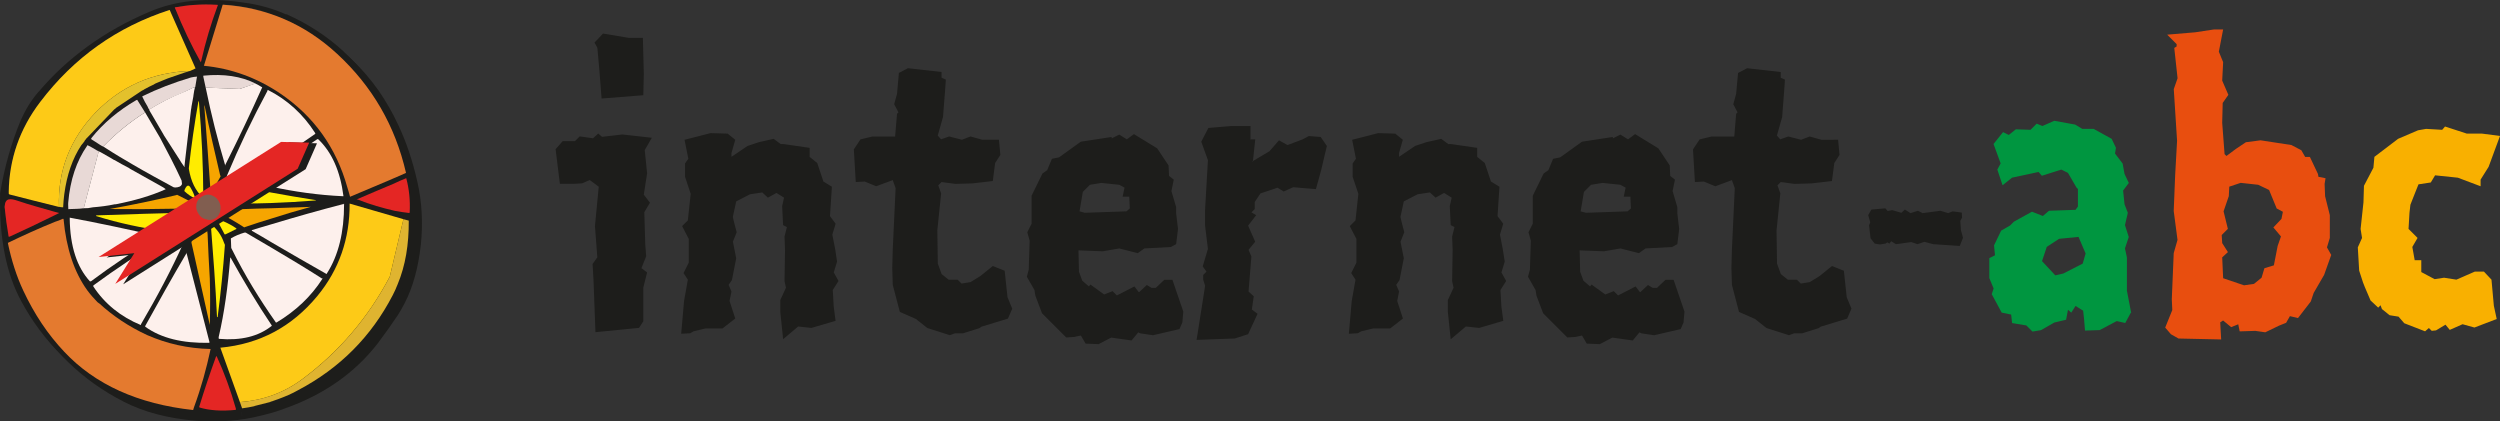 <?xml version="1.0" encoding="UTF-8" standalone="no"?>
<svg
   id="Ebene_15"
   data-name="Ebene 15"
   viewBox="0 0 454.828 76.663"
   version="1.1"
   sodipodi:docname="logo_internet_abc.svg"
   width="454.828"
   height="76.663"
   inkscape:version="1.2.2 (b0a8486541, 2022-12-01)"
   xmlns:inkscape="http://www.inkscape.org/namespaces/inkscape"
   xmlns:sodipodi="http://sodipodi.sourceforge.net/DTD/sodipodi-0.dtd"
   xmlns="http://www.w3.org/2000/svg"
   xmlns:svg="http://www.w3.org/2000/svg">
  <rect x="0" y="0" width="454.828" height="76.663" fill="#333333" stroke="none"/>
  <sodipodi:namedview
     id="namedview414"
     pagecolor="#ffffff"
     bordercolor="#000000"
     borderopacity="0.25"
     inkscape:showpageshadow="2"
     inkscape:pageopacity="0.0"
     inkscape:pagecheckerboard="0"
     inkscape:deskcolor="#d1d1d1"
     showgrid="false"
     inkscape:zoom="2.62"
     inkscape:cx="227.48092"
     inkscape:cy="38.740458"
     inkscape:window-width="1854"
     inkscape:window-height="1011"
     inkscape:window-x="0"
     inkscape:window-y="0"
     inkscape:window-maximized="1"
     inkscape:current-layer="Ebene_15" />
  <defs
     id="defs262">
    <style
       id="style260">
      .cls-1 {
        fill: #f5b1b5;
      }

      .cls-1, .cls-2, .cls-3, .cls-4, .cls-5, .cls-6, .cls-7, .cls-8, .cls-9, .cls-10, .cls-11, .cls-12, .cls-13, .cls-14, .cls-15, .cls-16 {
        stroke-width: 0px;
      }

      .cls-2 {
        fill: #fdca17;
      }

      .cls-3 {
        fill: #e47a2f;
      }

      .cls-4 {
        fill: #f9b000;
      }

      .cls-5 {
        fill: #e42624;
      }

      .cls-6 {
        fill: #dfb430;
      }

      .cls-7 {
        fill: #ffec00;
      }

      .cls-8 {
        fill: #e84e0f;
      }

      .cls-9 {
        fill: #e3c12c;
      }

      .cls-10 {
        fill: #fdf0ec;
      }

      .cls-11 {
        fill: #1d1d1b;
      }

      .cls-12 {
        fill: #f6a500;
      }

      .cls-13 {
        fill: #815e50;
      }

      .cls-14 {
        fill: #e8d9d6;
      }

      .cls-15 {
        fill: #009640;
      }

      .cls-16 {
        fill: #fff;
      }
    </style>
  </defs>
  <g
     id="Internet-ABC"
     transform="translate(-22.592,-86.673)">
    <g
       id="g410">
      <path
         class="cls-11"
         d="m 75.81,90.45 c -2.36,-1.06 -5,-1.81 -7.87,-2.19 l -4.56,0.46 v 0.06 c 0,0 -0.18,-0.05 -0.18,-0.05 l -7.59,0.63 -0.07,-0.18 4.35,17.2 h 0.06 c 0,0 1.03,0.5 1.03,0.5 v 0.24 c -0.06,-0.12 -0.06,-0.18 0,-0.24 l -1.03,-0.5 h -0.06 c 0,0 -4.35,-17.2 -4.35,-17.2 h 0.06 c 0,0 0,0.18 0,0.18 l 7.59,-0.63 h 0.18 c 0,0 4.56,-0.47 4.56,-0.47 C 61.36,87.29 55.67,87.91 50.81,90 42.67,93.47 36,98.32 30.75,104.51 c -1.37,1.55 -2.44,3.33 -3.21,5.22 -1.76,4.08 -3.03,8.51 -3.81,13.28 l 1.58,7.87 h 0.18 c 0,0 -0.18,0 -0.18,0 l -1.58,-7.87 c -0.19,8.11 1.05,14.61 3.78,19.62 4.13,7.54 9.98,13.22 17.54,17.1 3.69,1.91 8.13,3.08 13.32,3.5 4.05,0.28 7.97,0.02 11.74,-0.95 1.48,-0.35 2.95,-0.76 4.29,-1.29 l -7.75,1.17 v 0.24 c 0,0 -3.32,-16.88 -3.32,-16.88 h -0.06 c 0,0 0.06,0 0.06,0 l 3.33,16.88 v -0.24 c 0,0 7.74,-1.17 7.74,-1.17 7.16,-2.53 12.79,-6.51 16.94,-11.88 1.25,-1.66 2.44,-3.33 3.63,-5.11 0.45,-0.68 0.84,-1.41 1.23,-2.15 1.56,-3 2.5,-6.57 2.96,-10.67 l -0.87,-4.59 -11.89,-1.63 -0.18,-0.05 h 0.18 c 0,0 0,0.05 0,0.05 l 11.89,1.63 v -0.18 c 0,0 0,0.18 0,0.18 l 0.87,4.59 c 0.4,-3.98 0.2,-7.81 -0.64,-11.45 -0.85,-3.75 -1.97,-7.14 -3.45,-10.27 -1.03,-2.25 -2.23,-4.31 -3.55,-6.24 -1.57,-2.23 -3.3,-4.21 -5.2,-5.94 C 83.31,94.5 79.84,92.22 75.8,90.44"
         id="path264" />
      <path
         class="cls-11"
         d="m 74.66,89.3 c -2.36,-1.06 -5,-1.81 -7.92,-2.18 -6.57,-0.97 -12.26,-0.35 -17.06,1.74 -8.14,3.47 -14.81,8.32 -20.06,14.51 l 0.3,1.85 C 36.06,97.14 43.89,91.58 53.47,88.48 l 1,-0.27 -0.07,-0.18 c 2.36,-0.44 4.91,-0.59 7.59,-0.45 h 0.18 c 0,0 0,0.05 0,0.05 -1.19,3.22 -2.2,6.68 -3.03,10.25 l -0.05,0.18 v -0.12 c -1.72,-3.06 -3.26,-6.31 -4.63,-9.75 l -1,0.27 4.71,10.64 -0.99,0.46 c -0.18,0 -0.36,0.07 -0.47,0.14 -0.18,0 -0.29,0.07 -0.47,0.14 l -3.11,1.07 c -0.76,0.33 -1.53,0.59 -2.23,0.92 l -0.23,0.13 c -0.12,0.06 -0.18,0.13 -0.23,0.13 -0.53,0.26 -1,0.46 -1.4,0.71 l -0.12,0.06 c -0.12,0.06 -0.23,0.13 -0.29,0.19 l -0.18,0.07 -4.76,3.17 c -0.06,0.12 -0.17,0.19 -0.29,0.25 l -0.06,0.06 -4.87,5.1 0.72,0.15 c 2.22,-2.78 4.99,-5.1 8.2,-6.95 l 0.18,-0.07 c 0.32,0.59 0.69,1.12 1.07,1.64 0.06,0.12 0.13,0.24 0.19,0.42 l 0.12,0.17 c 0.06,0.12 0.13,0.23 0.25,0.35 l 0.76,-0.45 c -0.06,-0.12 -0.13,-0.24 -0.19,-0.36 -0.12,-0.17 -0.25,-0.35 -0.32,-0.59 -0.32,-0.53 -0.63,-1.06 -0.89,-1.65 l -0.07,-0.18 c 2.75,-1.36 5.68,-2.48 8.86,-3.43 0.35,-0.07 0.71,-0.15 1.12,-0.16 l 1.12,-0.22 c 3.73,-0.37 6.9,0.12 9.5,1.47 0.36,0.17 0.73,0.39 1.09,0.62 h 0.18 c 0,0 0.97,0.56 0.97,0.56 3.57,1.8 6.46,4.46 8.6,7.81 l 0.07,0.18 0.45,0.95 c 2.52,2.37 4.07,5.86 4.64,10.4 l 0.11,1.38 v 0.06 c 0,5.1 -1.04,9.34 -3.12,12.6 0,0 -0.06,0.06 -0.05,0.18 v -0.06 c -3.28,-1.87 -6.55,-3.73 -9.83,-5.66 l 0.04,1.02 c 3.04,1.81 6.01,3.57 8.93,5.45 h 0.18 c 0,0 -0.06,0.06 -0.06,0.06 -2.09,3.26 -4.91,5.88 -8.28,7.92 l -0.18,0.07 -0.81,0.45 0.06,0.12 c -2.43,1.95 -5.61,2.72 -9.61,2.38 -0.06,0 -0.06,-0.12 -0.07,-0.3 1.03,-4.48 1.7,-9.31 2.11,-14.48 h 0.06 c 2.35,4.24 4.81,8.36 7.45,12.29 l 0.81,-0.45 -0.12,-0.18 c -2.88,-4.1 -5.54,-8.63 -7.9,-13.41 h -0.12 c 0,0 -1.15,-0.56 -1.15,-0.56 -0.32,4.46 -0.76,8.79 -1.32,13.14 H 62.1 C 61.84,138.69 61.4,133 60.97,127.49 l -0.07,-0.18 0.12,0.11 -1.33,-0.55 c 0.38,0.53 0.58,1.3 0.68,2.38 0.09,2.7 0.25,5.39 0.4,8.09 0.09,2.7 0.08,5.58 0,8.47 -1.13,-5 -2.19,-9.95 -3.32,-14.95 v -0.18 c 0.66,-1.23 1.39,-2.51 2.06,-3.74 l 0.05,-0.18 -0.8,-0.81 c -0.26,1.15 -0.81,2.31 -1.72,3.48 l -0.05,0.12 c -0.83,0.03 -1.79,-0.18 -2.82,-0.56 l -0.06,-0.12 c 1.57,-0.95 3.08,-1.97 4.53,-2.98 l -1.03,-0.38 c -1.63,1.08 -3.19,2.15 -4.88,3.17 l -0.14,1.21 c 1.25,0.13 2.39,0.33 3.47,0.72 v 0.12 c -2.26,5 -4.88,9.96 -7.79,14.92 l -0.05,0.18 0.78,0.21 c 2.46,-4.47 4.92,-8.88 7.5,-13.23 l 0.05,-0.18 v 0.18 c 1.38,5.36 2.76,10.77 4.14,16.07 v 0.18 c -4.86,0.11 -8.76,-0.83 -11.63,-2.9 L 49,146.04 48.22,145.83 c -3.62,-1.49 -6.56,-3.85 -8.63,-7.02 v -0.18 c 0,0 -0.45,-0.76 -0.45,-0.76 h -0.18 c -2.35,-2.55 -3.61,-6.35 -3.67,-11.39 l -1.13,0.04 c 0.48,5.39 1.94,9.72 4.32,13 0.56,0.76 1.18,1.46 1.86,2.16 0.12,0.06 0.18,0.17 0.31,0.23 2.52,2.31 5.44,4.25 8.71,5.76 3.56,1.56 7.4,2.44 11.56,2.54 -0.77,3.57 -1.83,7.21 -3.18,10.92 l 1.11,-0.4 c 0.96,-3.15 1.98,-6.19 3.07,-9.17 l 0.05,-0.18 0.06,0.12 c 1.35,2.95 2.53,6.16 3.49,9.54 v 0.24 c -2.6,0.27 -4.8,0.11 -6.61,-0.43 l -0.07,-0.12 -1.11,0.4 v 0.18 c -10.02,-1.09 -17.87,-4.66 -23.43,-10.59 -3.03,-3.2 -5.47,-6.89 -7.47,-11.15 -1.22,-2.6 -2.16,-5.51 -2.8,-8.67 l 0.14,-1.15 c -0.3,-1.79 -0.54,-3.52 -0.72,-5.38 v -0.18 c 0.12,-1.39 1,-1.72 2.52,-0.99 2.05,0.83 4.27,1.53 6.61,2.05 0.3,0.05 0.54,0.1 0.78,0.15 -0.23,0.13 -0.47,0.26 -0.76,0.39 -2.69,1.36 -5.44,2.65 -8.24,3.95 h -0.18 c 0,0 -0.14,1.15 -0.14,1.15 2.8,-1.36 5.67,-2.66 8.6,-3.84 0.47,-0.14 0.94,-0.33 1.35,-0.53 h 0.18 c 0,0 1.13,-0.05 1.13,-0.05 v -0.18 c 0,0 0.05,0 0.05,0 5.39,1.01 10.66,2.15 15.93,3.34 v 0.12 c -4.25,2.55 -8.26,5.21 -12.14,8.11 l 0.44,0.76 c 4.12,-3.03 8.47,-5.94 13.02,-8.62 v -0.12 c 0,0 0.13,-1.21 0.13,-1.21 l -0.18,0.07 C 48.43,128.16 44.23,127.29 40.09,126 v -0.12 c 5.76,-0.2 11.57,-0.41 17.52,-0.49 v 0.12 c 0,0 1.03,0.38 1.03,0.38 l 0.12,-0.06 v 0.12 c 0,0 0.81,0.81 0.81,0.81 l 0.06,0.12 h 0.06 c 0,0 1.33,0.55 1.33,0.55 1.05,0.98 1.86,2.28 2.39,3.82 h 0.12 c 0,0 1.15,0.56 1.15,0.56 l -0.05,-1.56 v -0.18 c 0,0 -0.98,-0.75 -0.98,-0.75 h -0.18 c -0.45,-0.88 -0.95,-1.76 -1.4,-2.65 v -0.18 c 0,0 0.11,0.06 0.11,0.06 1.2,0.44 2.41,1 3.39,1.68 q 0.06,0.06 0.18,0.05 l -0.12,0.07 c -0.7,0.32 -1.29,0.64 -1.99,0.97 l 0.98,0.75 c 0.76,-0.45 1.52,-0.77 2.46,-1.05 h 0.24 c 1.64,0.95 3.28,1.92 4.92,2.88 l -0.04,-1.02 c -1.21,-0.74 -2.49,-1.47 -3.76,-2.21 v -0.12 c 1.17,-0.34 2.41,-0.75 3.64,-1.09 l -0.03,-1.02 c -1.59,0.48 -3.24,1.02 -4.82,1.55 l -0.18,0.07 c -1.64,-1.08 -3.4,-2.05 -5.22,-3 v -0.12 c 3.26,-0.11 6.7,-0.29 10.15,-0.36 l -0.03,-0.96 c -3.27,0.11 -6.42,0.1 -9.39,0.09 l -0.06,-0.12 c 1.64,-0.78 3.21,-1.73 4.54,-2.8 l -1.03,-0.45 c -1.33,1.07 -2.79,1.9 -4.43,2.56 l -0.06,0.06 v -0.12 c 0.5,-0.8 1.01,-1.72 1.39,-2.57 l 0.05,-0.18 c 0.95,0.09 1.97,0.11 3.04,0.19 v 0.06 c 0,0 1.03,0.45 1.03,0.45 l 0.18,-0.07 c 1.5,0.37 3.12,0.67 4.67,0.98 2.69,0.51 5.38,0.95 8.19,1.39 v 0.06 c -2.78,0.22 -5.51,0.37 -8.13,0.47 l 0.03,0.96 6.95,-0.24 h 0.24 c -0.12,0 -0.18,0 -0.24,0.06 -2.3,0.62 -4.59,1.3 -6.88,2.04 l 0.03,1.02 c 4.29,-1.29 8.59,-2.52 12.95,-3.64 l 0.18,-0.07 -0.11,-1.38 h -0.12 c -4.47,-0.2 -8.89,-0.82 -13.14,-1.75 -1.02,-0.21 -2.1,-0.47 -3.12,-0.79 l -0.06,-0.12 c 1.05,-0.7 2.09,-1.33 3.08,-1.97 2.91,-1.9 5.75,-3.8 8.54,-5.7 l 0.18,-0.07 -0.45,-0.95 c -2.73,1.9 -5.51,3.8 -8.3,5.64 -1.34,0.89 -2.67,1.77 -4.01,2.66 h -0.18 c -1.24,0.23 -2.43,0.09 -3.58,-0.47 l -0.06,-0.12 c 2.25,-5.36 4.69,-10.49 7.37,-15.45 l 0.06,-0.06 0.05,-0.18 -0.97,-0.57 c -2.15,4.82 -4.42,9.52 -6.76,14.17 v 0.18 c 0,0 -0.06,-0.18 -0.06,-0.18 -1.35,-4.52 -2.52,-9.16 -3.52,-14.05 -0.14,-0.66 -0.29,-1.37 -0.43,-2.03 v -0.18 c 0,0 -1.13,0.22 -1.13,0.22 l -0.05,0.18 c 0,0 0,0.06 -0.05,0.18 l -0.15,0.91 v 0.12 c -0.05,0.18 -0.1,0.36 -0.09,0.54 -0.1,0.42 -0.21,0.85 -0.25,1.27 l -0.05,0.12 c 0,0.18 -0.05,0.36 -0.04,0.48 l 0.92,0.81 h 0.12 c 0,0 0.97,0.5 0.97,0.5 0,0.06 0,0.12 0.07,0.24 0.86,4.23 1.84,8.46 2.82,12.63 0.06,0 0.06,0.06 0.07,0.18 -0.62,1.04 -1.18,2.08 -1.79,3.19 v 0.06 c 0,0 0,-0.06 0,-0.06 -0.36,-5.09 -0.72,-10.42 -1.15,-15.99 v -0.24 c 0,0 -0.98,-0.51 -0.98,-0.51 0.5,5.87 0.76,11.62 0.79,17.32 v 0.18 c 0,0 -0.06,-0.12 -0.06,-0.12 -1.35,-1.15 -2.18,-2.93 -2.56,-5.19 v -0.18 c 0.44,-4.1 1.02,-8.08 1.71,-12.01 l -0.92,-0.81 -0.3,1.63 v 0.12 c -0.05,0.18 -0.04,0.3 -0.1,0.48 l -1.05,8.99 c -0.05,0.36 -0.09,0.78 -0.13,1.2 v 0.24 c 0,0 -0.12,-0.18 -0.12,-0.18 l -0.12,-0.18 c -0.25,-0.35 -0.5,-0.7 -0.69,-1.05 l -2.83,-4.4 -0.06,-0.12 v -0.12 c 0,0 -0.76,-1.23 -0.76,-1.23 -0.44,-0.71 -0.88,-1.47 -1.33,-2.23 -0.13,-0.24 -0.25,-0.41 -0.32,-0.59 l -0.76,0.45 c 0,0.06 0.07,0.18 0.13,0.3 l 2.02,3.41 c 0.12,0.18 0.25,0.41 0.38,0.65 1.34,2.53 2.68,5.07 3.9,7.73 0,0.12 0.07,0.3 0.08,0.66 -0.16,0.49 -0.63,0.62 -1.28,0.65 -0.12,-0.06 -0.18,-0.05 -0.24,-0.05 -2.48,-1.35 -4.97,-2.71 -7.4,-4.12 -1.64,-0.96 -3.28,-1.93 -4.86,-2.95 -0.18,-0.11 -0.36,-0.23 -0.55,-0.34 -0.24,-0.11 -0.42,-0.22 -0.61,-0.34 -0.55,-0.34 -1.03,-0.68 -1.52,-0.97 l -0.06,-0.18 -0.72,-0.15 -0.06,0.06 -0.06,0.06 -0.06,0.06 -0.06,0.06 -0.06,0.12 -0.06,0.06 -0.11,0.12 v 0.06 c 0,0 0.45,0.76 0.45,0.76 h 0.06 c 0.48,0.22 0.97,0.51 1.45,0.79 l 0.37,0.23 c 0.18,0.11 0.36,0.23 0.6,0.28 l 1.88,1.08 c 1.21,0.68 2.43,1.36 3.64,2.03 l 5.64,3.16 c 0.18,0.11 0.42,0.23 0.61,0.4 h 0.18 c 0,0 -0.12,0.06 -0.12,0.06 -2.63,1.17 -5.64,2.06 -9.06,2.72 h -0.18 c 0,0 -0.98,0.88 -0.98,0.88 4.14,-0.74 8.21,-1.61 12.1,-2.52 l 1.52,-0.71 v -0.18 c 0.38,-0.98 0.79,-1.11 1.17,-0.34 0.32,0.53 0.57,1.12 0.78,1.83 -0.78,-0.33 -1.39,-0.79 -1.95,-1.31 l -1.52,0.71 0.17,-0.07 c 1.15,0.56 2.3,1.18 3.33,1.74 l 0.18,0.05 -0.12,0.06 c -0.94,0.39 -2.18,0.68 -3.66,0.67 -4.16,0.09 -8.2,0.11 -12.01,0.06 l 0.98,-0.87 c -1.36,0.29 -2.66,0.45 -4.02,0.56 -0.3,0.07 -0.59,0.08 -0.89,0.15 h -0.12 c 0,0 -0.65,0.03 -0.65,0.03 h -0.06 c 0,0 -0.06,0 -0.06,0 -0.41,0.08 -0.83,0.09 -1.24,0.1 l -1.19,0.04 h -0.06 c 0,0 0.05,-0.18 0.05,-0.18 -0.02,-0.48 -0.09,-0.78 -0.27,-0.95 0.39,-4.22 1.52,-7.62 3.44,-10.39 v -0.12 c 0,0 -0.45,-0.76 -0.45,-0.76 -0.23,0.31 -0.4,0.55 -0.63,0.8 -1.58,2.4 -2.61,5.38 -3.08,8.87 -0.09,0.78 -0.18,1.57 -0.21,2.41 -0.24,0 -0.47,-0.03 -0.78,-0.09 l -9,-2.27 c -0.06,-0.12 -0.13,-0.3 -0.13,-0.42 0.09,-6.01 1.98,-11.48 5.73,-16.41 l -0.3,-1.85 c -1.37,1.55 -2.44,3.33 -3.27,5.22 -1.7,4.08 -2.97,8.51 -3.75,13.28 -0.19,8.11 1.11,14.61 3.84,19.62 4.07,7.54 9.92,13.22 17.42,17.1 3.75,1.91 8.19,3.08 13.32,3.49 4.11,0.28 7.97,0.02 11.74,-0.95 1.47,-0.35 2.95,-0.76 4.3,-1.29 l -0.02,-0.54 -0.76,0.27 c -0.12,0.06 -0.24,0.07 -0.35,0.13 -0.12,0 -0.24,0.07 -0.35,0.13 l -2.77,0.7 -0.12,0.06 c -0.71,0.14 -1.42,0.29 -2.19,0.37 -0.13,-0.35 -0.26,-0.77 -0.4,-1.13 l -3.56,-9.9 c 7.17,-0.67 13.01,-3.82 17.63,-9.38 3.99,-4.82 5.93,-10.48 5.89,-16.84 l 9.79,2.84 c 0.24,0.05 0.54,0.16 0.78,0.21 l 0.18,0.05 c 0.03,4.32 -0.61,8.19 -2.03,11.6 -0.27,0.67 -0.55,1.34 -0.88,1.95 -3.9,7.52 -9.64,13.31 -17.23,17.3 -1.1,0.64 -2.34,1.16 -3.63,1.63 l 0.02,0.54 c 7.16,-2.53 12.79,-6.51 16.94,-11.88 1.25,-1.66 2.44,-3.33 3.63,-5.11 0.45,-0.68 0.84,-1.41 1.23,-2.14 1.56,-3 2.51,-6.57 2.96,-10.67 0.39,-3.98 0.2,-7.81 -0.64,-11.44 -0.85,-3.75 -1.97,-7.14 -3.45,-10.27 -1.03,-2.25 -2.23,-4.31 -3.55,-6.24 -1.56,-2.23 -3.3,-4.21 -5.2,-5.94 l -1.18,0.34 c 6.39,5.9 10.57,13.08 12.53,21.66 l 0.03,0.96 c 0.55,2.02 0.74,4.06 0.63,6.16 l -0.05,0.18 c -0.9,-0.09 -1.73,-0.24 -2.63,-0.39 -2.28,-0.52 -4.56,-1.16 -6.73,-2.05 l -0.06,-0.12 c 2.23,-0.98 4.45,-1.9 6.62,-2.82 0.7,-0.32 1.35,-0.65 2.05,-0.91 l 0.18,-0.07 -0.03,-0.96 -1.93,0.85 c -0.12,0.07 -0.18,0.07 -0.29,0.13 -0.12,0.06 -0.29,0.13 -0.47,0.19 l -7.44,3.14 v 0.12 c 0,0 -0.06,-0.12 -0.06,-0.12 -0.14,-0.6 -0.28,-1.07 -0.47,-1.66 -2.04,-7.25 -6.1,-12.99 -12.31,-17.16 -4.26,-2.85 -8.84,-4.49 -13.79,-4.98 l 3.42,-11.11 c 7.99,0.5 14.93,3.5 20.82,8.94 l 1.18,-0.34 C 82.16,93.31 78.69,91.03 74.7,89.25"
         id="path266" />
      <path
         class="cls-5"
         d="m 62.23,87.56 -0.27,-0.02 c -2.68,-0.15 -5.21,0.04 -7.57,0.48 l 0.07,0.18 c 1.37,3.43 2.95,6.74 4.66,9.8 l 0.06,-0.15 c 0.81,-3.58 1.81,-6.91 3.01,-10.13"
         id="path268" />
      <path
         class="cls-14"
         d="m 59.58,100.44 v 0.18 c 0.15,0.64 0.29,1.35 0.43,1.99 l 6.19,0.25 2.88,-0.99 c -2.6,-1.32 -5.77,-1.8 -9.5,-1.43"
         id="path270" />
      <path
         class="cls-10"
         d="m 68.9,101.91 -2.7,0.95 -6.19,-0.26 c 1,4.89 2.18,9.53 3.52,14.05 h 0.06 c 2.34,-4.65 4.56,-9.27 6.71,-14.09 l -0.13,-0.07 c -0.36,-0.23 -0.75,-0.45 -1.12,-0.62"
         id="path272" />
      <polygon
         class="cls-16"
         points="63.59,116.64 63.53,116.64 63.6,116.82 "
         id="polygon274" />
      <path
         class="cls-12"
         d="m 59.76,105.8 v 0.17 c 0.45,5.57 0.81,10.9 1.17,15.99 0.62,-1.1 1.17,-2.14 1.79,-3.18 0,-0.12 0,-0.18 -0.07,-0.18 -0.98,-4.17 -1.95,-8.35 -2.81,-12.59"
         id="path276" />
      <polygon
         class="cls-16"
         points="60.93,122.01 60.93,121.95 "
         id="polygon278" />
      <path
         class="cls-10"
         d="m 71.21,103.28 c -2.68,4.96 -5.12,10.09 -7.37,15.45 l 0.06,0.12 c 1.15,0.56 2.34,0.7 3.58,0.47 h 0.18 c 1.34,-0.89 2.67,-1.78 4.01,-2.67 2.79,-1.84 5.58,-3.74 8.3,-5.64 l -0.07,-0.18 c -2.14,-3.35 -5.03,-6.01 -8.6,-7.81 l -0.05,0.13"
         id="path280" />
      <path
         class="cls-7"
         d="m 65.98,120.33 v -0.06 c -1.07,-0.08 -2.09,-0.11 -3.04,-0.19 l -0.05,0.18 c -0.39,0.85 -0.89,1.77 -1.4,2.57 l 0.06,0.06 c 1.64,-0.66 3.1,-1.49 4.43,-2.56"
         id="path282" />
      <polygon
         class="cls-16"
         points="61.5,122.95 61.55,122.89 61.49,122.83 "
         id="polygon284" />
      <path
         class="cls-7"
         d="m 62.47,123.58 0.06,0.12 c 2.97,0.02 6.12,0.02 9.39,-0.09 2.61,-0.09 5.34,-0.25 8.13,-0.47 v -0.06 c -2.81,-0.44 -5.5,-0.89 -8.19,-1.39 -1.56,-0.31 -3.17,-0.61 -4.67,-0.98 l -0.18,0.07 c -1.33,1.07 -2.9,2.02 -4.54,2.8"
         id="path286" />
      <path
         class="cls-16"
         d="m 80.05,123.08 v 0.06 c 0,0 0,-0.06 0,-0.06 z"
         id="path288" />
      <path
         class="cls-10"
         d="m 71.72,117.73 c -0.99,0.63 -2.04,1.27 -3.08,1.97 l 0.06,0.12 c 1.02,0.33 2.1,0.59 3.12,0.79 4.25,0.93 8.68,1.56 13.14,1.76 h 0.12 c -0.58,-4.55 -2.12,-8.04 -4.64,-10.41 l -0.18,0.07 c -2.79,1.9 -5.63,3.8 -8.54,5.7"
         id="path290" />
      <path
         class="cls-16"
         d="m 84.96,122.37 h 0.12 c 0,0 -0.12,0 -0.12,0 z"
         id="path292" />
      <path
         class="cls-3"
         d="m 59.69,98.64 c 4.95,0.49 9.53,2.13 13.79,4.98 6.21,4.17 10.28,9.91 12.31,17.16 0.2,0.59 0.31,1.08 0.49,1.7 l 0.05,-0.03 7.44,-3.14 c 0.23,-0.13 0.47,-0.19 0.76,-0.33 l 1.93,-0.85 C 94.49,109.55 90.32,102.37 83.93,96.47 78.03,91.03 71.09,88.03 63.11,87.53 Z"
         id="path294" />
      <path
         class="cls-5"
         d="m 87.45,122.93 0.27,0.06 c 2.17,0.88 4.45,1.52 6.73,2.05 0.9,0.15 1.74,0.3 2.63,0.39 l 0.05,-0.18 c 0.1,-2.11 -0.09,-4.14 -0.63,-6.16 l -0.18,0.07 c -0.7,0.26 -1.35,0.59 -2.05,0.91 -2.17,0.92 -4.39,1.84 -6.62,2.81"
         id="path296" />
      <path
         class="cls-6"
         d="m 96.95,126.81 -0.18,-0.05 c -0.24,-0.05 -0.54,-0.16 -0.78,-0.21 l -2.49,10.47 c -3.9,7.4 -9.15,13.59 -15.82,18.57 -3.36,2.52 -7.18,3.91 -11.44,4.24 0.13,0.35 0.26,0.77 0.4,1.13 0.77,-0.09 1.48,-0.23 2.19,-0.38 l 0.12,-0.06 2.77,-0.7 c 0.12,-0.07 0.23,-0.13 0.35,-0.13 0.12,-0.06 0.23,-0.07 0.35,-0.13 l 0.77,-0.27 c 1.29,-0.47 2.52,-0.99 3.63,-1.63 7.59,-3.99 13.33,-9.77 17.23,-17.3 0.33,-0.61 0.61,-1.28 0.88,-1.95 1.43,-3.41 2.06,-7.28 2.03,-11.6"
         id="path298" />
      <path
         class="cls-2"
         d="m 93.5,137.02 2.49,-10.47 -9.79,-2.84 c 0.04,6.36 -1.9,12.01 -5.89,16.84 -4.62,5.57 -10.45,8.71 -17.63,9.38 l 3.56,9.9 c 4.27,-0.33 8.08,-1.72 11.44,-4.25 6.66,-4.98 11.92,-11.16 15.82,-18.57"
         id="path300" />
      <polygon
         class="cls-16"
         points="85.19,123.81 85.19,123.74 85.01,123.81 "
         id="polygon302" />
      <path
         class="cls-10"
         d="m 85.19,123.81 h -0.18 c -4.36,1.12 -8.66,2.35 -12.95,3.64 -1.24,0.34 -2.47,0.75 -3.65,1.09 v 0.12 c 1.28,0.73 2.55,1.47 3.77,2.21 3.28,1.93 6.55,3.79 9.83,5.66 l 0.06,-0.12 c 2.09,-3.25 3.13,-7.49 3.12,-12.6"
         id="path304" />
      <path
         class="cls-16"
         d="m 82.01,136.58 c 0,-0.12 0.05,-0.18 0.05,-0.18 l -0.05,0.12 v 0.06"
         id="path306" />
      <path
         class="cls-16"
         d="m 78.91,124.38 c 0.06,-0.06 0.12,-0.06 0.24,-0.07 h -0.24 c 0,0 0,0.07 0,0.07 z"
         id="path308" />
      <path
         class="cls-12"
         d="m 78.91,124.38 v -0.06 c 0,0 -6.95,0.24 -6.95,0.24 -3.45,0.06 -6.89,0.24 -10.16,0.36 v 0.12 c 1.82,0.96 3.58,1.92 5.22,3 l 0.18,-0.07 c 1.59,-0.54 3.23,-1.08 4.82,-1.55 2.29,-0.74 4.59,-1.42 6.88,-2.04"
         id="path310" />
      <path
         class="cls-16"
         d="m 61.81,125.04 v -0.12 c 0,0 0,0.12 0,0.12 z"
         id="path312" />
      <polygon
         class="cls-16"
         points="81.14,137.34 81.27,137.39 81.32,137.33 "
         id="polygon314" />
      <path
         class="cls-10"
         d="m 81.27,137.39 -0.12,-0.06 c -2.92,-1.88 -5.89,-3.64 -8.93,-5.45 -1.64,-0.96 -3.28,-1.93 -4.92,-2.89 h -0.24 c -0.94,0.28 -1.7,0.61 -2.46,1.05 v 0.18 c 0,0 0.06,1.56 0.06,1.56 l 0.11,0.22 c 2.37,4.78 5.03,9.09 7.91,13.19 l 0.12,0.18 0.18,-0.07 c 3.38,-2.04 6.2,-4.66 8.28,-7.92"
         id="path316" />
      <polygon
         class="cls-16"
         points="61,127.41 60.88,127.3 60.94,127.48 "
         id="polygon318" />
      <path
         class="cls-7"
         d="m 61,127.41 -0.06,0.06 c 0.43,5.51 0.87,11.2 1.13,16.89 h 0.12 c 0.56,-4.35 1,-8.69 1.32,-13.14 l -0.15,-0.35 c -0.53,-1.54 -1.32,-2.48 -2.36,-3.46"
         id="path320" />
      <path
         class="cls-16"
         d="m 62.07,144.37 h 0.12 c 0,0 -0.12,0 -0.12,0 z"
         id="path322" />
      <polygon
         class="cls-16"
         points="62.04,126.66 62.16,126.53 62.04,126.48 "
         id="polygon324" />
      <path
         class="cls-7"
         d="m 62.16,126.53 -0.11,0.12 c 0.45,0.88 0.95,1.77 1.4,2.65 h 0.18 c 0.7,-0.33 1.29,-0.65 1.99,-0.98 l -0.06,-0.12 c -0.97,-0.69 -2.18,-1.25 -3.39,-1.68"
         id="path326" />
      <path
         class="cls-10"
         d="m 64.54,133.54 h -0.06 c -0.41,5.18 -1.07,10.01 -2.11,14.48 0,0.18 0.01,0.3 0.07,0.3 3.99,0.34 7.18,-0.43 9.61,-2.38 l -0.06,-0.12 c -2.64,-3.93 -5.1,-8.05 -7.45,-12.29"
         id="path328" />
      <path
         class="cls-5"
         d="m 62.02,151.46 -0.12,0.06 c -1.08,2.98 -2.11,6.02 -3.07,9.17 l 0.06,0.12 c 1.8,0.54 4.01,0.7 6.61,0.43 V 161 c -0.96,-3.39 -2.14,-6.59 -3.5,-9.54"
         id="path330" />
      <path
         class="cls-5"
         d="m 23.44,124.4 c 0.18,1.84 0.42,3.55 0.72,5.33 h 0.18 c 2.81,-1.29 5.56,-2.58 8.25,-3.92 0.29,-0.13 0.53,-0.26 0.76,-0.38 -0.24,-0.05 -0.47,-0.13 -0.76,-0.21 -2.36,-0.69 -4.53,-1.25 -6.63,-1.97 -1.58,-0.54 -2.4,-0.57 -2.52,0.98"
         id="path332" />
      <path
         class="cls-2"
         d="m 24.19,121.63 c 0,0.12 -0.07,0.34 0.13,0.42 0.2,0.08 9,2.27 9,2.27 -0.23,-6.6 2.01,-12.32 6.65,-17.17 4.65,-4.79 10.39,-7.33 17.21,-7.57 l 0.99,-0.46 -4.71,-10.64 c -9.58,3.1 -17.41,8.66 -23.55,16.74 -3.75,4.93 -5.64,10.4 -5.73,16.41"
         id="path334" />
      <path
         class="cls-9"
         d="m 33.31,124.3 c 0.29,0.05 0.54,0.1 0.77,0.09 0.03,-0.84 0.12,-1.62 0.21,-2.41 0.47,-3.5 1.5,-6.48 3.08,-8.87 0.23,-0.25 0.4,-0.49 0.63,-0.8 v -0.06 c 0,0 0.11,-0.12 0.11,-0.12 l 0.06,-0.06 0.06,-0.12 0.06,-0.06 0.06,-0.06 0.06,-0.06 0.06,-0.06 4.87,-5.09 0.06,-0.06 c 0.12,-0.06 0.23,-0.13 0.29,-0.25 l 4.76,-3.17 0.18,-0.07 c 0.06,-0.06 0.17,-0.13 0.29,-0.19 l 0.12,-0.06 c 0.41,-0.25 0.87,-0.45 1.4,-0.71 0.06,0 0.12,-0.06 0.23,-0.13 l 0.23,-0.13 c 0.7,-0.32 1.47,-0.59 2.23,-0.92 l 3.11,-1.07 c 0.18,-0.07 0.19,-0.05 0.47,-0.14 0.13,-0.04 0.29,-0.13 0.47,-0.14 -6.83,0.24 -12.57,2.78 -17.21,7.57 -4.65,4.85 -6.88,10.57 -6.65,17.17"
         id="path336" />
      <path
         class="cls-14"
         d="m 35.02,124.73 0.26,-0.02 1.19,-0.04 c 0.42,-0.02 0.83,-0.03 1.24,-0.1 h 0.06 c 0,0 0.06,0 0.06,0 l 2.73,-10.36 c -0.06,-0.06 -0.12,-0.12 -0.24,-0.11 l -0.37,-0.23 c -0.48,-0.28 -0.97,-0.57 -1.45,-0.79 l -0.06,0.12 c -1.92,2.77 -3.09,6.17 -3.44,10.39 -0.02,0.21 0,0.3 0.01,0.78"
         id="path338" />
      <path
         class="cls-10"
         d="m 46.44,117.48 c -0.12,-0.06 -0.24,-0.11 -0.37,-0.23 -0.91,-0.45 -1.76,-0.96 -2.67,-1.47 h -0.06 c -0.18,-0.11 -0.36,-0.23 -0.55,-0.34 l -1.88,-1.07 c -0.12,-0.06 -0.24,-0.11 -0.36,-0.17 l -2.73,10.36 0.65,-0.02 h 0.12 c 0.3,-0.07 0.59,-0.08 0.89,-0.15 1.36,-0.11 2.67,-0.27 4.02,-0.56 h 0.18 c 3.43,-0.67 6.43,-1.55 9.06,-2.73 l -0.06,-0.06 c -0.19,-0.17 -0.43,-0.29 -0.61,-0.4 l -5.64,-3.16 z"
         id="path340" />
      <path
         class="cls-14"
         d="m 58.4,100.79 0.05,-0.18 c -0.41,0.01 -0.77,0.09 -1.12,0.16 -3.18,0.95 -6.11,2.08 -8.86,3.43 l 0.07,0.18 c 0.26,0.59 0.57,1.12 0.89,1.65 0.07,0.24 0.19,0.41 0.32,0.59 1.92,-1.21 3.97,-2.24 6.13,-3.1 0.64,-0.26 1.14,-0.56 1.87,-0.9 l 0.36,-0.08"
         id="path342" />
      <path
         class="cls-10"
         d="m 52.34,111.15 0.06,0.12 2.83,4.4 c 0.19,0.35 0.44,0.7 0.69,1.06 l 0.12,0.18 0.12,-0.06 c 0.04,-0.42 0.09,-0.84 0.13,-1.2 l 1.05,-8.99 c 0.05,-0.18 0.02,-0.23 0.07,-0.41 l 0.02,-0.19 0.3,-1.63 c 0.02,-0.12 0.05,-0.19 0.06,-0.41 l 0.03,-0.2 c 0.04,-0.42 0.15,-0.85 0.25,-1.27 l -0.36,0.08 c -0.7,0.31 -1.21,0.61 -1.87,0.86 -2.17,0.86 -4.22,1.93 -6.13,3.13 0.06,0.12 0.13,0.24 0.19,0.35"
         id="path344" />
      <path
         class="cls-10"
         d="m 49.94,106.97 c 0.07,0.18 0.19,0.35 0.32,0.59"
         id="path346" />
      <polygon
         class="cls-16"
         points="56.18,117.08 56.17,116.84 56.05,116.9 "
         id="polygon348" />
      <path
         class="cls-10"
         d="m 48.99,107.12 c -2.73,1.72 -5.28,3.79 -7.63,6.21 0.18,0.11 0.36,0.23 0.55,0.34 1.58,1.03 3.22,1.99 4.86,2.95 2.43,1.42 4.91,2.77 7.4,4.12 0.06,0 0.12,0 0.24,0.05 0.65,-0.02 1.12,-0.16 1.29,-0.64 -0.01,-0.36 -0.08,-0.54 -0.08,-0.66 -1.22,-2.66 -2.56,-5.2 -3.9,-7.73"
         id="path350" />
      <path
         class="cls-14"
         d="m 47.55,104.83 -0.18,0.07 c -3.2,1.85 -5.98,4.17 -8.2,6.95 l 0.06,0.18 c 0.49,0.28 0.97,0.63 1.52,0.97 0.18,0.11 0.36,0.23 0.61,0.34 2.35,-2.42 4.89,-4.5 7.63,-6.21"
         id="path352" />
      <line
         class="cls-14"
         x1="48.99"
         y1="107.12"
         x2="48.93"
         y2="107.06"
         id="line354" />
      <path
         class="cls-16"
         d="m 58.79,105.22 h -0.12 c 0,0 0.12,0 0.12,0 z"
         id="path356" />
      <path
         class="cls-7"
         d="m 58.74,105.02 -0.07,0.2 c -0.69,3.93 -1.27,7.91 -1.72,12.01 v 0.18 c 0.38,2.27 1.22,4.04 2.57,5.19 l 0.06,-0.06 c -0.02,-5.7 -0.29,-11.43 -0.79,-17.29"
         id="path358" />
      <polygon
         class="cls-16"
         points="59.58,122.54 59.52,122.6 59.59,122.72 "
         id="polygon360" />
      <path
         class="cls-12"
         d="m 54.81,122.11 -0.18,0.07 c -3.89,0.92 -7.97,1.78 -12.1,2.52 3.81,0.05 7.85,0.03 12.01,-0.06 1.49,0 2.72,-0.28 3.66,-0.67 l -0.06,-0.12 c -1.03,-0.57 -2.18,-1.19 -3.33,-1.74"
         id="path362" />
      <polygon
         class="cls-16"
         points="58.32,123.91 58.14,123.85 58.2,123.97 "
         id="polygon364" />
      <path
         class="cls-7"
         d="m 56.15,121.28 v 0.18 c 0.56,0.52 1.17,0.98 1.96,1.31 -0.2,-0.71 -0.46,-1.31 -0.78,-1.83 -0.38,-0.77 -0.8,-0.63 -1.18,0.34"
         id="path366" />
      <path
         class="cls-7"
         d="m 58.75,125.93 -0.12,-0.06 c -1.45,1.01 -2.96,2.03 -4.53,2.98 l 0.06,0.12 c 1.02,0.38 1.98,0.59 2.82,0.56 l 0.05,-0.12 c 0.91,-1.17 1.46,-2.33 1.72,-3.48"
         id="path368" />
      <polygon
         class="cls-16"
         points="58.74,125.81 58.63,125.88 58.75,125.93 "
         id="polygon370" />
      <path
         class="cls-7"
         d="m 57.6,125.49 v -0.12 c -5.95,0.09 -11.76,0.29 -17.52,0.49 v 0.12 c 4.15,1.3 8.34,2.17 12.47,2.75 l 0.18,-0.07 c 1.69,-1.02 3.26,-2.1 4.88,-3.17"
         id="path372" />
      <path
         class="cls-16"
         d="m 40.08,125.99 v -0.12 c 0,0 0,0.12 0,0.12 z"
         id="path374" />
      <polygon
         class="cls-1"
         points="59.5,126.93 59.67,126.86 59.61,126.86 "
         id="polygon376" />
      <polygon
         class="cls-16"
         points="59.61,126.86 59.55,126.75 59.5,126.93 "
         id="polygon378" />
      <path
         class="cls-12"
         d="m 59.67,126.86 -0.17,0.07 c -0.67,1.23 -1.4,2.51 -2.07,3.73 v 0.18 c 1.13,5 2.2,9.95 3.33,14.95 0.08,-2.88 0.09,-5.77 0,-8.46 -0.15,-2.7 -0.31,-5.39 -0.4,-8.09 -0.1,-1.08 -0.3,-1.85 -0.68,-2.38"
         id="path380" />
      <path
         class="cls-10"
         d="m 56.06,130.71 v -0.12 c -1.09,-0.38 -2.22,-0.58 -3.48,-0.72 v 0.12 c -4.54,2.68 -8.89,5.6 -13.01,8.62 v 0.18 c 2.08,3.17 5.02,5.53 8.64,7.02 l 0.05,-0.18 c 2.92,-4.97 5.54,-9.92 7.8,-14.93"
         id="path382" />
      <path
         class="cls-10"
         d="m 51.27,129.74 v -0.12 c -5.28,-1.2 -10.55,-2.33 -15.94,-3.34 l -0.05,0.18 c 0.06,5.04 1.32,8.84 3.67,11.4 h 0.18 c 3.88,-2.9 7.89,-5.57 12.14,-8.12"
         id="path384" />
      <polygon
         class="cls-16"
         points="35.28,126.27 35.28,126.45 35.33,126.27 "
         id="polygon386" />
      <polygon
         class="cls-16"
         points="56.54,132.61 56.49,132.8 56.55,132.79 "
         id="polygon388" />
      <path
         class="cls-10"
         d="m 56.55,132.79 h -0.06 c -2.58,4.36 -5.04,8.77 -7.5,13.23 l 0.06,0.12 c 2.87,2.06 6.76,3.01 11.64,2.9 v -0.18 c -1.38,-5.29 -2.76,-10.71 -4.14,-16.07"
         id="path390" />
      <path
         class="cls-16"
         d="m 60.69,149.04 v -0.18 c 0,0 0,0.18 0,0.18 z"
         id="path392" />
      <path
         class="cls-3"
         d="m 40.64,141.88 c -0.12,-0.06 -0.18,-0.17 -0.31,-0.23 -0.68,-0.7 -1.3,-1.4 -1.86,-2.16 -2.37,-3.28 -3.83,-7.61 -4.32,-13 h -0.18 c -0.41,0.2 -0.88,0.4 -1.35,0.53 -2.93,1.18 -5.8,2.49 -8.6,3.84 0.65,3.16 1.58,6.07 2.8,8.67 1.99,4.25 4.44,7.95 7.47,11.15 5.56,5.93 13.41,9.5 23.44,10.59 l 0.14,-0.46 c 1.36,-3.71 2.27,-7.07 3.04,-10.64 -4.16,-0.09 -8,-0.98 -11.56,-2.54 -3.26,-1.51 -6.19,-3.45 -8.7,-5.76"
         id="path394" />
      <polygon
         class="cls-11"
         points="41.98,133.51 48.48,132.81 45,138.4 78.2,117.45 80.26,112.75 75.18,112.56 "
         id="polygon396" />
      <polygon
         class="cls-5"
         points="40.53,133.43 47.03,132.73 43.56,138.32 76.75,117.37 78.82,112.67 78.78,112.62 73.73,112.49 "
         id="polygon398" />
      <path
         class="cls-13"
         d="m 62.68,124.98 c 0.1,-0.63 0.05,-1.16 -0.33,-1.78 -0.35,-0.56 -0.8,-0.84 -1.44,-1.07 -0.57,-0.13 -1.12,0 -1.63,0.32 -0.5,0.32 -0.81,0.72 -0.94,1.3 -0.12,0.71 -0.02,1.21 0.33,1.77 0.38,0.61 0.78,0.92 1.44,1.07 0.61,0.19 1.13,0.14 1.64,-0.18 0.5,-0.32 0.83,-0.81 0.93,-1.44"
         id="path400" />
      <path
         class="cls-15"
         d="m 410.32,143.59 -0.78,-4.05 v -6.04 l -0.35,-1.64 0.69,-2.07 -0.69,-2.16 0.52,-2.24 -0.6,-1.55 -0.26,-2.5 1.04,-1.38 -0.78,-1.64 -0.35,-1.9 -1.38,-1.81 0.17,-1.04 -0.78,-1.64 -3.28,-1.81 h -2.07 l -1.29,-0.78 -3.8,-0.69 -2.16,0.95 -1.04,-0.43 -1.12,1.12 -2.67,-0.09 -1.29,1.03 -1.04,-0.52 -1.73,2.16 1.29,3.54 -0.6,1.12 0.95,2.85 1.72,-1.38 4.83,-1.04 0.6,0.69 3.54,-1.12 1.21,0.6 1.55,2.67 0.26,0.26 v 3.19 l -0.43,0.6 -4.83,0.17 -1.12,0.95 -1.98,-0.78 -3.28,1.81 -0.69,0.69 -1.64,0.95 -1.29,2.67 0.17,1.81 -1.03,0.52 v 3.62 l 0.78,1.9 -0.34,1.03 1.81,3.36 1.72,0.35 0.17,1.55 2.59,0.43 1.12,1.12 1.55,-0.26 2.41,-1.38 2.16,-0.52 0.34,-1.81 0.6,0.52 0.78,-1.21 1.38,0.86 0.17,1.55 0.17,2.07 2.67,-0.09 3.1,-1.64 1.55,0.35 1.03,-1.9 v 0 z m -8.8,-8.97 -3.54,1.81 -1.47,0.34 -2.41,-2.59 0.86,-2.59 2.24,-1.47 3.54,-0.35 1.29,3.02 -0.52,1.81 v 0 z"
         id="path402" />
      <path
         class="cls-8"
         d="m 446.72,133.06 -0.78,-1.38 0.52,-1.72 v -4.14 l -0.86,-3.45 -0.09,-2.24 0.17,-1.03 -1.29,-0.26 -0.09,-0.52 -1.47,-3.1 h -0.86 l -0.69,-1.21 -1.81,-0.95 -5.61,-0.86 -2.67,0.35 -1.81,1.21 -1.73,1.29 -0.34,-0.34 -0.43,-5.69 0.09,-3.62 1.03,-1.47 -1.12,-2.59 0.17,-3.36 -0.78,-1.9 0.78,-4.05 h -1.64 l -3.45,0.52 -5.09,0.43 1.72,1.72 v 0.43 l -0.43,0.26 0.6,5.52 -0.69,1.98 0.6,9.4 -0.35,6.3 -0.26,6.47 0.69,5.26 -0.69,2.41 -0.35,8.37 0.09,1.98 -1.29,3.19 1.04,1.21 1.38,0.78 7.76,0.17 -0.17,-3.11 0.52,-0.34 1.47,1.21 1.29,-0.52 0.26,1.29 2.85,-0.09 1.81,0.26 2.5,-1.21 1.29,-0.52 0.69,-1.21 1.47,0.35 2.33,-3.02 0.52,-1.55 1.9,-3.28 1.29,-3.62 v 0 z m -8.8,-7.85 -0.26,1.29 -1.47,1.55 1.38,1.64 -0.6,1.72 -0.69,3.54 -1.72,0.52 -0.52,1.73 -1.38,1.12 -1.81,0.26 -3.8,-1.29 -0.17,-3.8 1.04,-0.95 -1.04,-1.64 -0.09,-1.47 1.12,-1.12 -0.78,-3.19 0.95,-2.76 0.09,-1.73 2.07,-0.69 3.19,0.35 1.98,0.95 1.38,3.36 1.12,0.6 v 0 z"
         id="path404" />
      <polygon
         class="cls-4"
         points="471.38,110.98 467.42,109.69 466.9,110.29 463.97,110.12 462.5,110.38 458.88,111.93 454.57,115.21 454.39,117.19 452.67,120.47 452.58,123.49 452.06,128.32 452.32,129.96 451.55,131.68 451.8,135.91 452.5,138.07 452.84,138.93 453.87,141.34 455.26,142.64 455.69,142.21 455.94,142.9 457.33,144.02 458.96,144.28 460,145.48 463.79,146.95 464.48,146.35 465,146.86 465.78,146.78 467.5,145.74 468.28,146.69 470.61,145.66 472.77,146.26 476.82,144.71 476.3,142.29 475.87,137.55 474.49,136.08 472.85,136.08 469.49,137.55 467.24,137.2 465.52,137.46 464.4,136.86 463.1,136.17 463.1,134.01 461.9,134.01 461.47,131.6 462.42,129.96 460.78,128.32 460.95,125.39 461.12,123.92 461.9,121.94 462.59,120.21 464.83,119.87 465.61,118.57 469.75,119 473.89,120.56 473.89,119.35 475.35,117.02 477.42,111.41 474.14,110.98 "
         id="polygon406" />
      <path
         class="cls-11"
         d="m 313.6,149.28 -2.33,-0.09 -0.86,-1.47 -1.29,0.26 -1.38,0.09 -4.4,-4.4 -1.21,-3.19 -0.17,-1.04 -1.38,-2.42 0.35,-1.29 0.17,-5.26 -0.43,-1.55 0.78,-1.55 v -5.09 l 1.98,-4.05 0.86,-0.6 0.86,-2.07 1.29,-0.26 3.97,-2.85 5.61,-0.86 v 0.26 l 1.38,-0.69 1.38,0.86 1.29,-0.95 4.23,2.59 2.07,3.11 0.09,1.9 0.86,0.69 -0.43,2.07 0.86,2.93 v 1.12 l 0.34,2.85 -0.34,2.76 -0.95,0.52 -4.83,0.26 -1.21,0.86 -3.36,-0.86 -3.02,0.52 -4.4,-0.17 0.09,3.88 0.6,1.64 1.21,1.04 0.26,-0.35 2.5,1.81 1.55,-0.6 0.78,0.78 3.19,-1.64 0.78,1.03 h 0.09 l 1.38,-1.29 0.86,0.52 h 0.78 l 1.55,-1.47 h 1.47 l 1.98,5.78 -0.17,1.98 -0.52,1.21 -4.83,1.12 -2.33,-0.35 -0.35,-0.17 -1.21,1.47 -3.71,-0.52 -2.33,1.21 m 0.52,-29.35 -2.07,0.34 -1.29,1.29 -0.6,3.54 0.95,0.26 7.59,-0.26 0.6,-0.52 v -0.17 l -0.09,-1.98 H 318 l 0.34,-1.64 -0.95,-0.52 -3.28,-0.34 m -91.68,29.33 -2.33,-0.09 -0.86,-1.47 -1.29,0.26 -1.38,0.09 -4.4,-4.4 -1.21,-3.19 -0.17,-1.04 -1.38,-2.42 0.34,-1.29 0.17,-5.26 -0.43,-1.55 0.78,-1.55 v -5.09 l 1.98,-4.05 0.86,-0.6 0.86,-2.07 1.29,-0.26 3.97,-2.85 5.61,-0.86 v 0.26 l 1.38,-0.69 1.38,0.86 1.29,-0.95 4.23,2.59 2.07,3.11 0.09,1.9 0.86,0.69 -0.43,2.07 0.86,2.93 v 1.12 l 0.34,2.85 -0.34,2.76 -0.95,0.52 -4.83,0.26 -1.21,0.86 -3.36,-0.86 -3.02,0.52 -4.4,-0.17 0.09,3.88 0.6,1.64 1.21,1.04 0.26,-0.35 2.5,1.81 1.55,-0.6 0.78,0.78 3.19,-1.64 0.78,1.03 h 0.09 l 1.38,-1.29 0.86,0.52 h 0.78 l 1.55,-1.47 h 1.47 l 1.98,5.78 -0.17,1.98 -0.52,1.21 -4.83,1.12 -2.33,-0.35 -0.35,-0.17 -1.21,1.47 -3.71,-0.52 -2.33,1.21 m 0.53,-29.35 -2.07,0.34 -1.29,1.29 -0.6,3.54 0.95,0.26 7.59,-0.26 0.6,-0.52 v -0.17 l -0.09,-1.98 h -1.21 l 0.35,-1.64 -0.95,-0.52 -3.28,-0.34 m 17.34,28.55 1.55,-9.83 -0.35,-1.12 v -0.86 l 0.6,-0.6 -0.69,-0.95 0.95,-3.19 -0.52,-4.23 v -2.85 l 0.52,-9.06 -1.21,-3.36 1.29,-2.5 4.05,-0.34 h 3.62 v 2.42 h 0.86 l -0.42,3.94 3.01,-1.79 1.73,-1.98 1.55,0.86 2.76,-1.04 1.12,-0.6 2.16,0.17 1.12,1.64 -1.04,4.4 -0.95,3.45 -4.14,-0.35 -1.72,0.78 -1.12,-0.69 -3.11,1.04 -1.04,1.55 v 1.29 l -0.6,0.6 0.86,0.52 -1.47,1.9 1.29,2.93 -1.21,1.47 0.52,1.21 -0.52,6.38 0.95,0.86 -0.35,2.41 1.04,0.78 -1.72,3.71 -2.42,0.78 -6.99,0.26 m 10.31,-32.55 -0.18,0.11 h 0.17 v -0.11 m -0.52,-3.94 0.09,0.09 v -0.09 h -0.09 m 36.49,36.4 -0.52,-5 v -2.16 l 1.04,-2.24 -0.26,-1.21 0.09,-5.61 -0.09,-2.5 0.43,-1.72 -0.69,-0.35 -0.17,-3.45 0.35,-1.55 -1.38,-0.86 -1.55,0.86 -1.04,-0.95 -2.24,0.34 -2.5,1.29 -0.6,2.76 c -0.09,0 0.69,2.85 0.69,2.85 l -0.69,1.72 0.6,3.02 -0.78,3.97 -0.6,0.86 0.52,1.21 -0.34,1.73 1.04,3.19 -2.33,1.81 h -3.11 l -2.16,0.52 -0.6,0.35 -1.64,0.09 0.52,-5.95 0.69,-3.88 -0.78,-1.21 0.95,-1.9 v -4.31 l -1.21,-2.33 1.04,-1.04 0.52,-4.83 -1.04,-3.11 v -2.42 l 0.6,-0.86 -0.69,-3.45 4.74,-1.21 3.1,0.09 1.38,1.12 -0.69,2.41 v 0.69 l 2.93,-1.98 2.07,-0.69 2.67,-0.6 1.29,0.95 h 0.52 l 4.74,0.69 v 1.64 l 1.38,1.12 1.12,3.36 1.55,0.95 -0.35,5.35 1.04,1.38 -0.6,1.98 0.52,2.67 0.35,2.24 -0.6,1.98 0.86,1.55 -1.04,1.64 0.17,3.02 0.35,2.59 -4.4,1.29 -2.41,-0.26 -2.76,2.33 m -121.45,0.02 -0.52,-5 v -2.16 l 1.03,-2.24 -0.26,-1.21 0.09,-5.61 -0.09,-2.5 0.43,-1.72 -0.69,-0.35 -0.17,-3.45 0.34,-1.55 -1.38,-0.86 -1.55,0.86 -1.03,-0.95 -2.24,0.34 -2.5,1.29 -0.6,2.76 c -0.09,0 0.69,2.85 0.69,2.85 l -0.69,1.72 0.6,3.02 -0.78,3.97 -0.6,0.86 0.52,1.21 -0.35,1.73 1.04,3.19 -2.33,1.81 h -3.11 l -2.16,0.52 -0.6,0.35 -1.64,0.09 0.52,-5.95 0.69,-3.88 -0.78,-1.21 0.95,-1.9 v -4.31 l -1.21,-2.33 1.04,-1.04 0.52,-4.83 -1.03,-3.11 v -2.42 l 0.6,-0.86 -0.69,-3.45 4.74,-1.21 3.11,0.09 1.38,1.12 -0.69,2.41 v 0.69 l 2.93,-1.98 2.07,-0.69 2.67,-0.6 1.29,0.95 h 0.52 l 4.74,0.69 v 1.64 l 1.38,1.12 1.12,3.36 1.55,0.95 -0.35,5.35 1.03,1.38 -0.6,1.98 0.52,2.67 0.34,2.24 -0.6,1.98 0.86,1.55 -1.04,1.64 0.17,3.02 0.34,2.59 -4.4,1.29 -2.41,-0.26 -2.76,2.33 m 182.98,-0.76 -4.05,-1.29 -2.07,-1.64 -2.93,-1.29 -1.29,-4.92 -0.09,-3.1 0.09,-3.36 0.52,-11.13 -0.52,-1.47 -3.02,1.12 -2.07,-0.86 -1.64,0.09 -0.35,-5.95 1.21,-1.81 2.16,-0.52 h 4.14 l 0.34,-4.14 0.26,-0.26 -0.78,-1.47 0.52,-1.9 0.35,-3.8 1.64,-0.86 6.12,0.69 v 1.04 l 0.77,0.34 -0.17,2.42 -0.34,4.4 -0.95,3.36 0.6,0.69 1.47,-0.52 2.33,0.6 1.55,-0.6 2.16,0.6 H 357 l 0.26,2.76 -0.95,1.47 -0.43,3.28 -3.71,0.43 -3.1,0.09 -2.5,-0.34 -0.6,0.6 0.52,1.47 -0.69,6.73 0.09,6.04 0.69,1.9 1.29,1.04 h 1.64 l 0.69,0.69 1.64,-0.26 1.81,-1.12 2.24,-1.81 2.16,0.86 0.52,4.83 0.86,2.07 -0.78,1.81 -4.83,1.47 -0.35,0.26 -3.02,0.95 h -1.47 l -0.95,0.35 m -152.68,-0.03 -4.05,-1.29 -2.07,-1.64 -2.93,-1.29 -1.29,-4.92 -0.09,-3.1 0.09,-3.36 0.52,-11.13 -0.52,-1.47 -3.02,1.12 -2.07,-0.86 -1.64,0.09 -0.35,-5.95 1.21,-1.81 2.16,-0.52 h 4.14 l 0.35,-4.14 0.26,-0.26 -0.78,-1.47 0.52,-1.9 0.34,-3.8 1.64,-0.86 6.12,0.69 v 1.04 l 0.78,0.34 -0.17,2.42 -0.35,4.4 -0.95,3.36 0.6,0.69 1.47,-0.52 2.33,0.6 1.55,-0.6 2.16,0.6 h 3.02 l 0.26,2.76 -0.95,1.47 -0.43,3.28 -3.71,0.43 -3.11,0.09 -2.5,-0.34 -0.6,0.6 0.52,1.47 -0.69,6.73 0.09,6.04 0.69,1.9 1.29,1.04 h 1.64 l 0.69,0.69 1.64,-0.26 1.81,-1.12 2.24,-1.81 2.16,0.86 0.52,4.83 0.86,2.07 -0.78,1.81 -4.83,1.47 -0.34,0.26 -3.02,0.95 h -1.47 l -0.95,0.35 m -64.44,-0.55 -0.35,-9.4 -0.17,-3.02 0.86,-1.21 -0.43,-5.69 0.69,-7.16 -1.64,-1.21 -1.38,0.6 -1.55,0.09 h -2.5 l -0.78,-6.3 1.29,-1.47 h 2.24 l 0.86,-0.86 2.42,0.34 0.95,-0.86 0.69,0.6 3.71,-0.43 5.35,0.6 -1.29,2.24 0.43,4.23 -0.6,3.88 1.12,1.47 -1.03,1.72 0.17,5.78 0.17,2.24 -0.86,2.16 1.03,0.78 -0.69,2.76 v 6.12 l -0.78,1.21 -7.94,0.78 m 248.2,-15.69 -4.8,-0.32 -1.62,-0.43 -1.24,0.43 -1.13,-0.38 -2.8,0.38 -0.86,-0.54 -0.32,0.43 -0.38,-0.22 -0.32,0.22 -1.02,0.16 -0.97,-0.16 -0.75,-0.97 -0.27,-2.37 0.22,-0.54 -0.38,-1.29 0.59,-1.02 2.53,-0.22 0.43,0.48 0.81,-0.16 1.67,0.49 0.65,-0.59 1.02,0.65 1.35,-0.43 0.86,0.43 3.24,-0.43 1.4,0.43 0.81,-0.32 1.67,0.22 0.05,0.92 -0.32,0.59 0.11,1.67 0.38,1.4 -0.59,1.51 m -247.09,-26.84 -0.43,-5.43 -0.34,-3.8 -0.52,-0.95 1.55,-1.64 4.66,0.78 h 2.59 l 0.17,6.56 -0.09,3.88 -7.59,0.6"
         id="path408" />
    </g>
  </g>
</svg>
